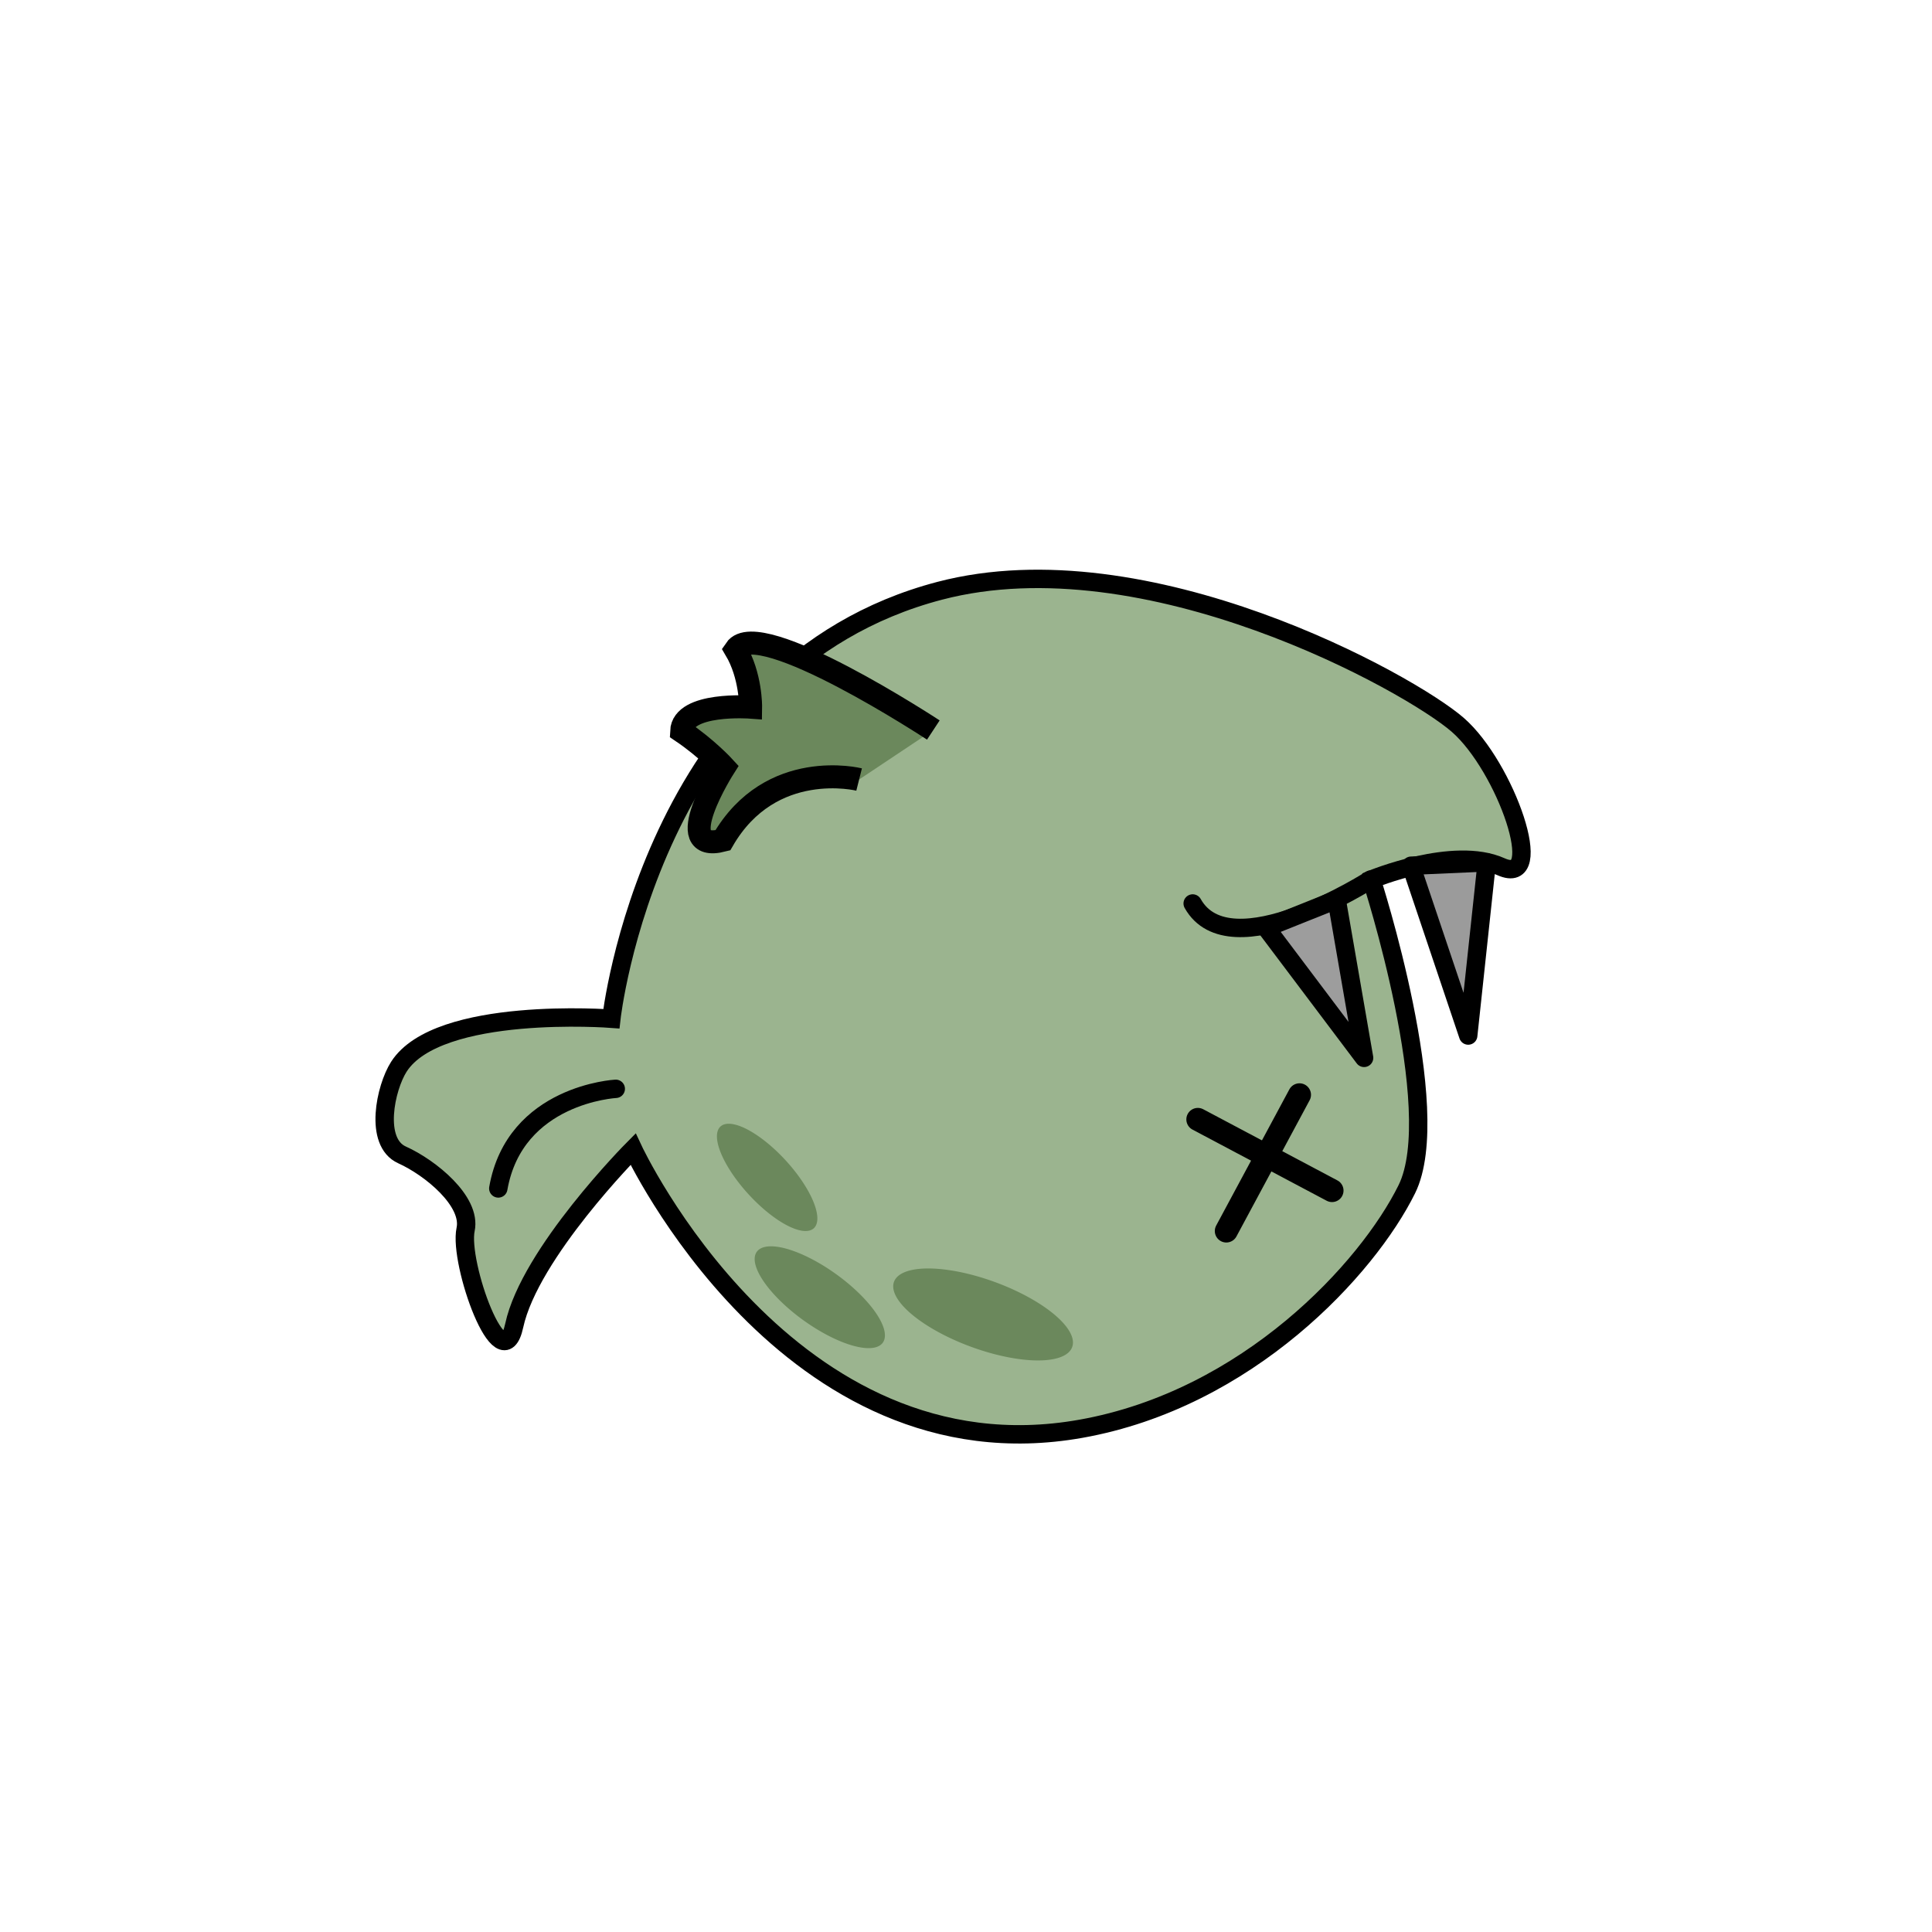 <?xml version="1.0" encoding="UTF-8" standalone="no"?>
<svg viewBox="0 0 84 84" version="1.1" xmlns="http://www.w3.org/2000/svg">
<g transform="translate(0 -968.36)">
<g transform="translate(-63,-63)">
<path fill="#9bb48f" stroke-width=".8" d="m122.63 1069.6s3.573-1.482 5.628-0.558c2.055 0.925 0.198-4.36-1.878-6.168-2.075-1.808-13.513-8.183-22.515-5.83-12.594 3.292-14.285 18.607-14.285 18.607s-7.532-0.575-9.238 2.089c-0.582 0.91-1.093 3.28 0.14 3.834 1.233 0.555 3.021 2.016 2.762 3.239-0.31 1.463 1.571 6.695 2.113 4.181 0.679-3.15 5.168-7.671 5.168-7.671s6.721 14.424 19.468 12.158c7.262-1.291 12.467-6.964 14.173-10.416 1.706-3.452-1.536-13.464-1.536-13.464z" stroke-linecap="round" stroke="#000"/>
<path fill="none" stroke-width=".8" d="m122.6 1069.6s-6.12 3.939-7.744 1.042" stroke-linecap="round" stroke="#000"/>
<path fill="#9d9d9d" stroke-width=".8" d="m118.05 1071.7 4.258 5.654-1.192-6.881z" stroke-linecap="round" stroke="#000" stroke-linejoin="round"/>
<path fill="#9b9b9b" stroke-width=".8" d="m124.35 1069 2.485 7.383 0.807-7.528z" stroke-linecap="round" stroke="#000" stroke-linejoin="round"/>
<path fill="none" stroke-width=".8" d="m89.772 1078.7s-4.387 0.229-5.107 4.331" stroke-linecap="round" stroke="#000"/>
<path fill="#6b885c" d="m103.58 1063.1s-7.597-4.991-8.6-3.502c0.676 1.135 0.655 2.507 0.655 2.507s-2.949-0.221-2.999 1.05c1.099 0.74 1.851 1.563 1.851 1.563s-2.41 3.779-0.06 3.177c2.085-3.607 5.926-2.643 5.926-2.643" stroke-width="1px" stroke="#000"/>
<path fill="#6b885c" d="m42.375 32a1.5 4.125 0 1 1 -3 0 1.5 4.125 0 1 1 3 0z" transform="matrix(.344 -.939 -.939 -.344 121.73 1137.9)" style="color:#000000"/>
<path fill="#6b885c" d="m42.375 32a1.5 4.125 0 1 1 -3 0 1.5 4.125 0 1 1 3 0z" transform="matrix(.509 -.643 -.661 -.483 98.99 1129.5)" style="color:#000000"/>
<path fill="#6b885c" d="m42.375 32a1.5 4.125 0 1 1 -3 0 1.5 4.125 0 1 1 3 0z" transform="matrix(.543 -.486 -.491 -.537 89.871 1119.6)" style="color:#000000"/>
<path fill="none" transform="translate(0 968.36)" stroke-width="1px" d="m115.08 111.67 5.834 3.094" stroke-linecap="round" stroke="#000"/>
<path fill="none" transform="translate(0 968.36)" stroke-width="1px" d="m119.5 110.6-3.182 5.922" stroke-linecap="round" stroke="#000"/>
</g>
</g>
</svg>
